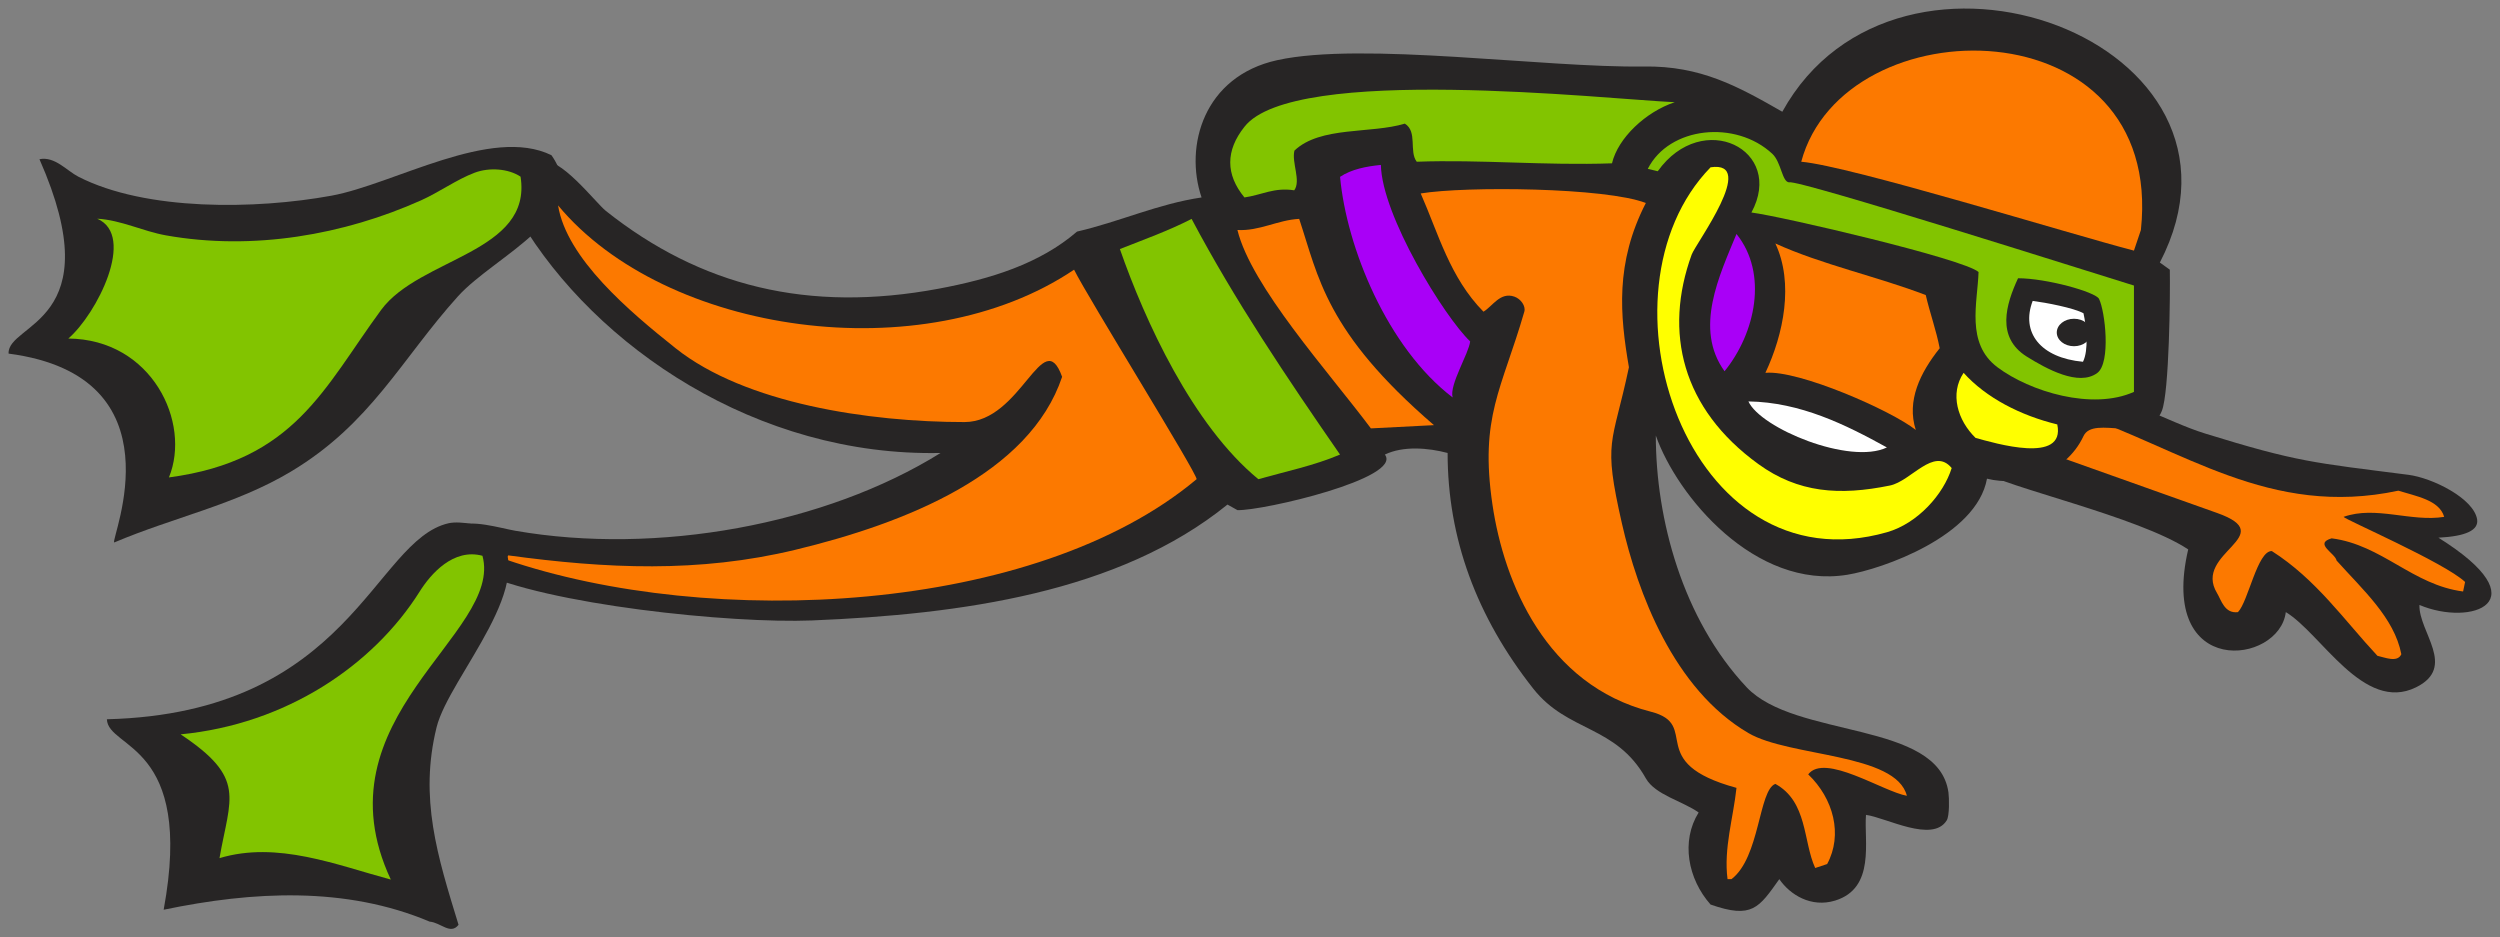<svg xmlns="http://www.w3.org/2000/svg" xmlns:xlink="http://www.w3.org/1999/xlink" id="Layer_1" width="145.997" height="54.746" x="0" y="0" enable-background="new 0 0 150 150" version="1.1" viewBox="1.501 46.5 145.997 54.746" xml:space="preserve"><rect x="1.501" y="46.5" width="145.997" height="54.746" fill="#808080" stroke="none"/><g><path fill="#272525" stroke-width="1" d="M143.9,77.9c6.037,3.768,1.91,5.209-1.107,3.928c-0.049,1.58,2.202,3.627-0.2,4.811	c-3.063,1.508-5.541-3.158-7.604-4.393c-0.371,3.076-7.467,3.952-5.7-3.661c-2.901-1.925-10.854-3.681-11.983-4.542	c0.59-3.42,3.168-2.768,5.584-4.449c2.619-0.132,5.031,1.496,7.389,2.224c5.402,1.671,6.305,1.697,11.867,2.41	c1.412,0.181,3.81,1.379,4.015,2.596C146.266,77.461,145.51,77.82,143.9,77.9z"/><path fill="#FC7900" stroke-width="1" d="M141.562,75.155c1.016,0.32,2.392,0.539,2.676,1.529c-1.941,0.312-4-0.668-5.875,0	c0.059,0.146,5.879,2.662,7.096,3.801l-0.116,0.557c-2.94-0.378-4.735-2.727-7.678-3.104c-1.06,0.309,0.213,0.869,0.29,1.297	c1.513,1.692,3.373,3.34,3.781,5.47c-0.23,0.514-0.973,0.182-1.396,0.093c-1.957-2.098-3.567-4.459-6.167-6.117	c-0.844-0.023-1.375,2.954-1.979,3.567c-0.784,0.097-0.971-0.699-1.221-1.112c-1.439-2.369,3.75-3.349,0-4.681l-11.461-4.078	c-0.248-0.312,2.311-1.482,3.084-1.808C128.979,72.724,134.031,76.759,141.562,75.155z"/><path fill="#272525" stroke-width="1" d="M127.634,61.832l0.582,0.417c0.028,1.42-0.03,7.162-0.466,8.249c-0.829,2.073-3.973,0.188-4.576,1.471	c-1.064,2.263-3.724,2.966-5.635,2.485c-0.604,3.366-6.137,5.28-8.148,5.61c-5.408,0.884-9.959-4.611-11.192-8.13	c0,4.882,1.563,10.712,5.295,14.692c2.829,3.019,11.208,1.951,11.794,6.149c0.045,0.328,0.068,1.363-0.102,1.637	c-0.83,1.333-3.531-0.163-4.713-0.324c-0.125,1.525,0.57,4.276-1.804,5.005c-1.396,0.429-2.633-0.337-3.258-1.252	c-1.194,1.677-1.586,2.336-4.015,1.483c-1.33-1.501-1.739-3.7-0.697-5.376c-0.94-0.667-2.542-1.031-3.083-1.993	c-1.759-3.127-4.554-2.676-6.573-5.236c-3.318-4.207-5.003-8.787-5.003-13.766c-1.138-0.301-2.593-0.424-3.665,0.093	c1.064,1.379-7.114,3.289-8.609,3.245l-0.582-0.325c-6.351,5.149-15.576,6.412-24.258,6.767c-4.73,0.193-15.544-0.922-19.546-2.873	c-1.148-0.56-0.923-1.692-1.163-2.596c0.697-0.479,2.525,0.084,3.374,0.231c8.279,1.444,18.118-0.354,24.839-4.542	c-10.716,0.229-20.144-6.186-24.549-13.579l1.221-3.43c1.056-0.402,3.181,2.396,3.782,2.874c5.517,4.385,11.812,5.967,19.43,4.542	c3.058-0.572,5.899-1.454,8.086-3.336c2.467-0.568,4.73-1.619,7.271-1.993c-1.017-2.994,0.124-7.075,4.42-8.018	c4.985-1.093,15.593,0.455,21.409,0.371c3.331-0.048,5.493,1.16,8.086,2.642C112.333,40.819,134.348,48.89,127.634,61.832z"/><path fill="#FC7900" stroke-width="1" d="M126.527,59.931l-0.406,1.205c-3.809-0.989-16.588-4.948-19.43-5.191	C109.178,46.713,127.938,46.719,126.527,59.931z"/><path fill="#82C400" stroke-width="1" d="M99.305,52.469c-1.688,0.557-3.316,2.085-3.666,3.569c-3.898,0.139-7.679-0.231-11.402-0.093	c-0.465-0.603,0.059-1.761-0.697-2.225c-1.979,0.603-4.936,0.138-6.446,1.575c-0.175,0.695,0.396,1.762-0.011,2.319	c-1.164-0.186-1.92,0.278-2.909,0.417c-1.105-1.344-1.105-2.734,0-4.125C77.023,50.245,95.23,52.284,99.305,52.469z"/><path fill="#82C400" stroke-width="1" d="M105.993,57.15c0.452-0.203,17.853,5.328,20.128,6.025v6.21c-2.43,1.094-6.076-0.016-7.971-1.437	c-1.866-1.4-1.16-3.769-1.104-5.562c-0.842-0.764-11.47-3.246-13.264-3.476c1.985-3.662-2.853-6.077-5.47-2.41l-0.582-0.139	c1.256-2.48,5.135-2.869,7.271-0.88C105.529,55.971,105.568,57.147,105.993,57.15z"/><path fill="#A900F7" stroke-width="1" d="M82.143,56.131c0.06,2.966,3.703,8.864,5.213,10.307c-0.078,0.713-1.229,2.54-1.023,3.273	c-3.816-2.91-6.197-8.765-6.574-12.885C80.434,56.38,81.29,56.216,82.143,56.131z"/><path fill="#FF0" stroke-width="1" d="M115.477,73.834c-0.473,1.527-1.979,3.23-3.772,3.745c-11.679,3.344-17.407-14.027-10.308-21.309	c2.772-0.415-0.867,4.446-1.104,5.098c-1.646,4.536-0.567,9.002,3.897,12.235c2.322,1.682,4.731,1.853,7.679,1.251	C113.111,74.601,114.434,72.566,115.477,73.834z"/><path fill="#272525" stroke-width="1" d="M33.705,55.564c2.468,3.509-3.29,5.83-5.468,8.25c-3.305,3.67-5.074,7.441-9.773,10.242	c-3.237,1.93-6.8,2.642-10.296,4.125c-0.221-0.193,3.987-9.701-6.166-11.031C1.919,65.35,8.03,65.365,3.805,55.797	c0.9-0.18,1.599,0.676,2.269,1.02c3.944,2.023,10.377,1.916,14.776,1.112C24.512,57.259,30.182,53.836,33.705,55.564z"/><path fill="#82C400" stroke-width="1" d="M31.901,56.816c0.702,4.455-5.894,4.723-8.144,7.786c-3.341,4.547-5.03,8.8-12.391,9.779	c1.315-3.207-0.996-8.069-5.875-8.111c1.654-1.42,3.983-6.001,1.687-6.998c1.4,0.079,2.657,0.731,4.014,0.973	c5.097,0.91,10.409-0.036,14.902-2.047c1.039-0.465,2.095-1.227,3.131-1.614C30.068,56.269,31.179,56.339,31.901,56.816z"/><path fill="#FC7900" stroke-width="1" d="M97.616,58.355c-1.804,3.517-1.509,6.559-0.988,9.593c-0.976,4.618-1.532,4.188-0.407,9.13	c0.91,3.998,3.006,9.674,7.389,12.234c2.402,1.404,8.623,1.16,9.25,3.662c-1.414-0.257-4.797-2.512-5.762-1.252	c1.477,1.412,2.034,3.522,1.106,5.237l-0.698,0.231c-0.713-1.558-0.436-3.871-2.326-4.912c-0.979,0.356-0.896,4.291-2.561,5.561	h-0.232c-0.232-1.789,0.334-3.557,0.523-5.329c-5.438-1.483-2.028-3.69-5.003-4.448c-6.113-1.56-8.575-7.519-9.249-12.098	c-0.756-5.129,0.545-6.717,1.861-11.262c0.095-0.326-0.203-0.749-0.582-0.88c-0.832-0.288-1.273,0.567-1.804,0.88	c-1.966-1.997-2.63-4.561-3.665-6.905C87.098,57.364,95.285,57.447,97.616,58.355z"/><path fill="#FC7900" stroke-width="1" d="M64.226,62.249c0.768,1.573,7.207,11.925,7.155,12.235c-9.417,7.899-28.378,8.792-40.372,4.681l0.174-0.231	c5.728,0.779,11.129,1.031,16.754-0.324c6.48-1.562,13.69-4.44,15.59-10.104c-1.12-3.116-2.367,2.642-5.701,2.642	c-5.555,0-12.803-1.073-16.87-4.311c-2.689-2.14-6.369-5.241-6.865-8.342C40.356,66.035,55.41,68.186,64.226,62.249z"/><path fill="#82C400" stroke-width="1" d="M79.757,73.046c-1.506,0.642-3.167,0.986-4.77,1.438c-3.837-3.152-6.627-9.252-8.086-13.44	c1.414-0.559,2.86-1.075,4.188-1.761C73.595,64.017,76.646,68.551,79.757,73.046z"/><path fill="#FC7900" stroke-width="1" d="M85.242,71.328l-3.682,0.189c-2.506-3.345-6.983-8.286-7.795-11.586c1.28,0.075,2.354-0.586,3.607-0.649	C78.501,62.67,78.906,65.871,85.242,71.328z"/><path fill="#A900F7" stroke-width="1" d="M102.212,68.181c-1.804-2.503-0.29-5.608,0.698-8.018C104.771,62.48,104.016,65.956,102.212,68.181z"/><path fill="#FC7900" stroke-width="1" d="M113.963,63.731c0.24,1.04,0.613,2.059,0.814,3.105c-1.139,1.428-1.944,3.068-1.396,4.773	c-1.426-1.135-6.847-3.516-8.783-3.336c1.065-2.265,1.672-5.231,0.582-7.555C107.857,61.942,111.15,62.653,113.963,63.731z"/><path fill="#FF0" stroke-width="1" d="M121.643,71.286c0.498,2.346-3.662,1.089-4.771,0.788c-1.054-1.026-1.517-2.588-0.699-3.8	C117.493,69.735,119.495,70.763,121.643,71.286z"/><path fill="#FFF" stroke-width="1" d="M111.693,72.63c-2.168,1.041-7.387-1.127-8.086-2.688C106.641,69.988,109.279,71.297,111.693,72.63z"/><path fill="#272525" stroke-width="1" d="M28.279,100.507c-0.468,0.609-1.036-0.133-1.687-0.185c-4.906-2.069-10.322-1.779-15.533-0.695	c1.798-9.756-3.252-9.359-3.316-11.123c14.217-0.359,15.58-10.445,19.953-11.447c0.677-0.154,2.203,0.109,2.676,0.557	c2.897,2.729-2.64,8.392-3.374,11.354C25.974,93.113,27.05,96.503,28.279,100.507z"/><path fill="#82C400" stroke-width="1" d="M29.676,78.957c1.244,4.561-9.773,9.459-5.352,18.909c-3.167-0.849-6.628-2.269-10.005-1.251	c0.623-3.568,1.587-4.663-2.269-7.23c6.16-0.59,11.249-4.027,13.961-8.342C26.652,80.021,27.979,78.497,29.676,78.957z"/><path fill="#272525" stroke-width="1" d="M119.352,62.75c1.66,0,4.526,0.802,4.729,1.203c0.354,0.706,0.705,3.728-0.102,4.329	c-1.082,0.801-2.967-0.241-4.125-0.962C118.066,66.197,118.646,64.273,119.352,62.75z"/><path fill="#FFF" stroke-width="1" d="M123.174,64.794c0.178,0.812,0.311,2.146-0.029,2.833c-2.484-0.228-3.641-1.713-2.938-3.554	C120.975,64.17,122.6,64.48,123.174,64.794z"/><ellipse cx="122.62" cy="65.917" fill="#272525" stroke-width="1" rx="1.006" ry=".802"/></g></svg>